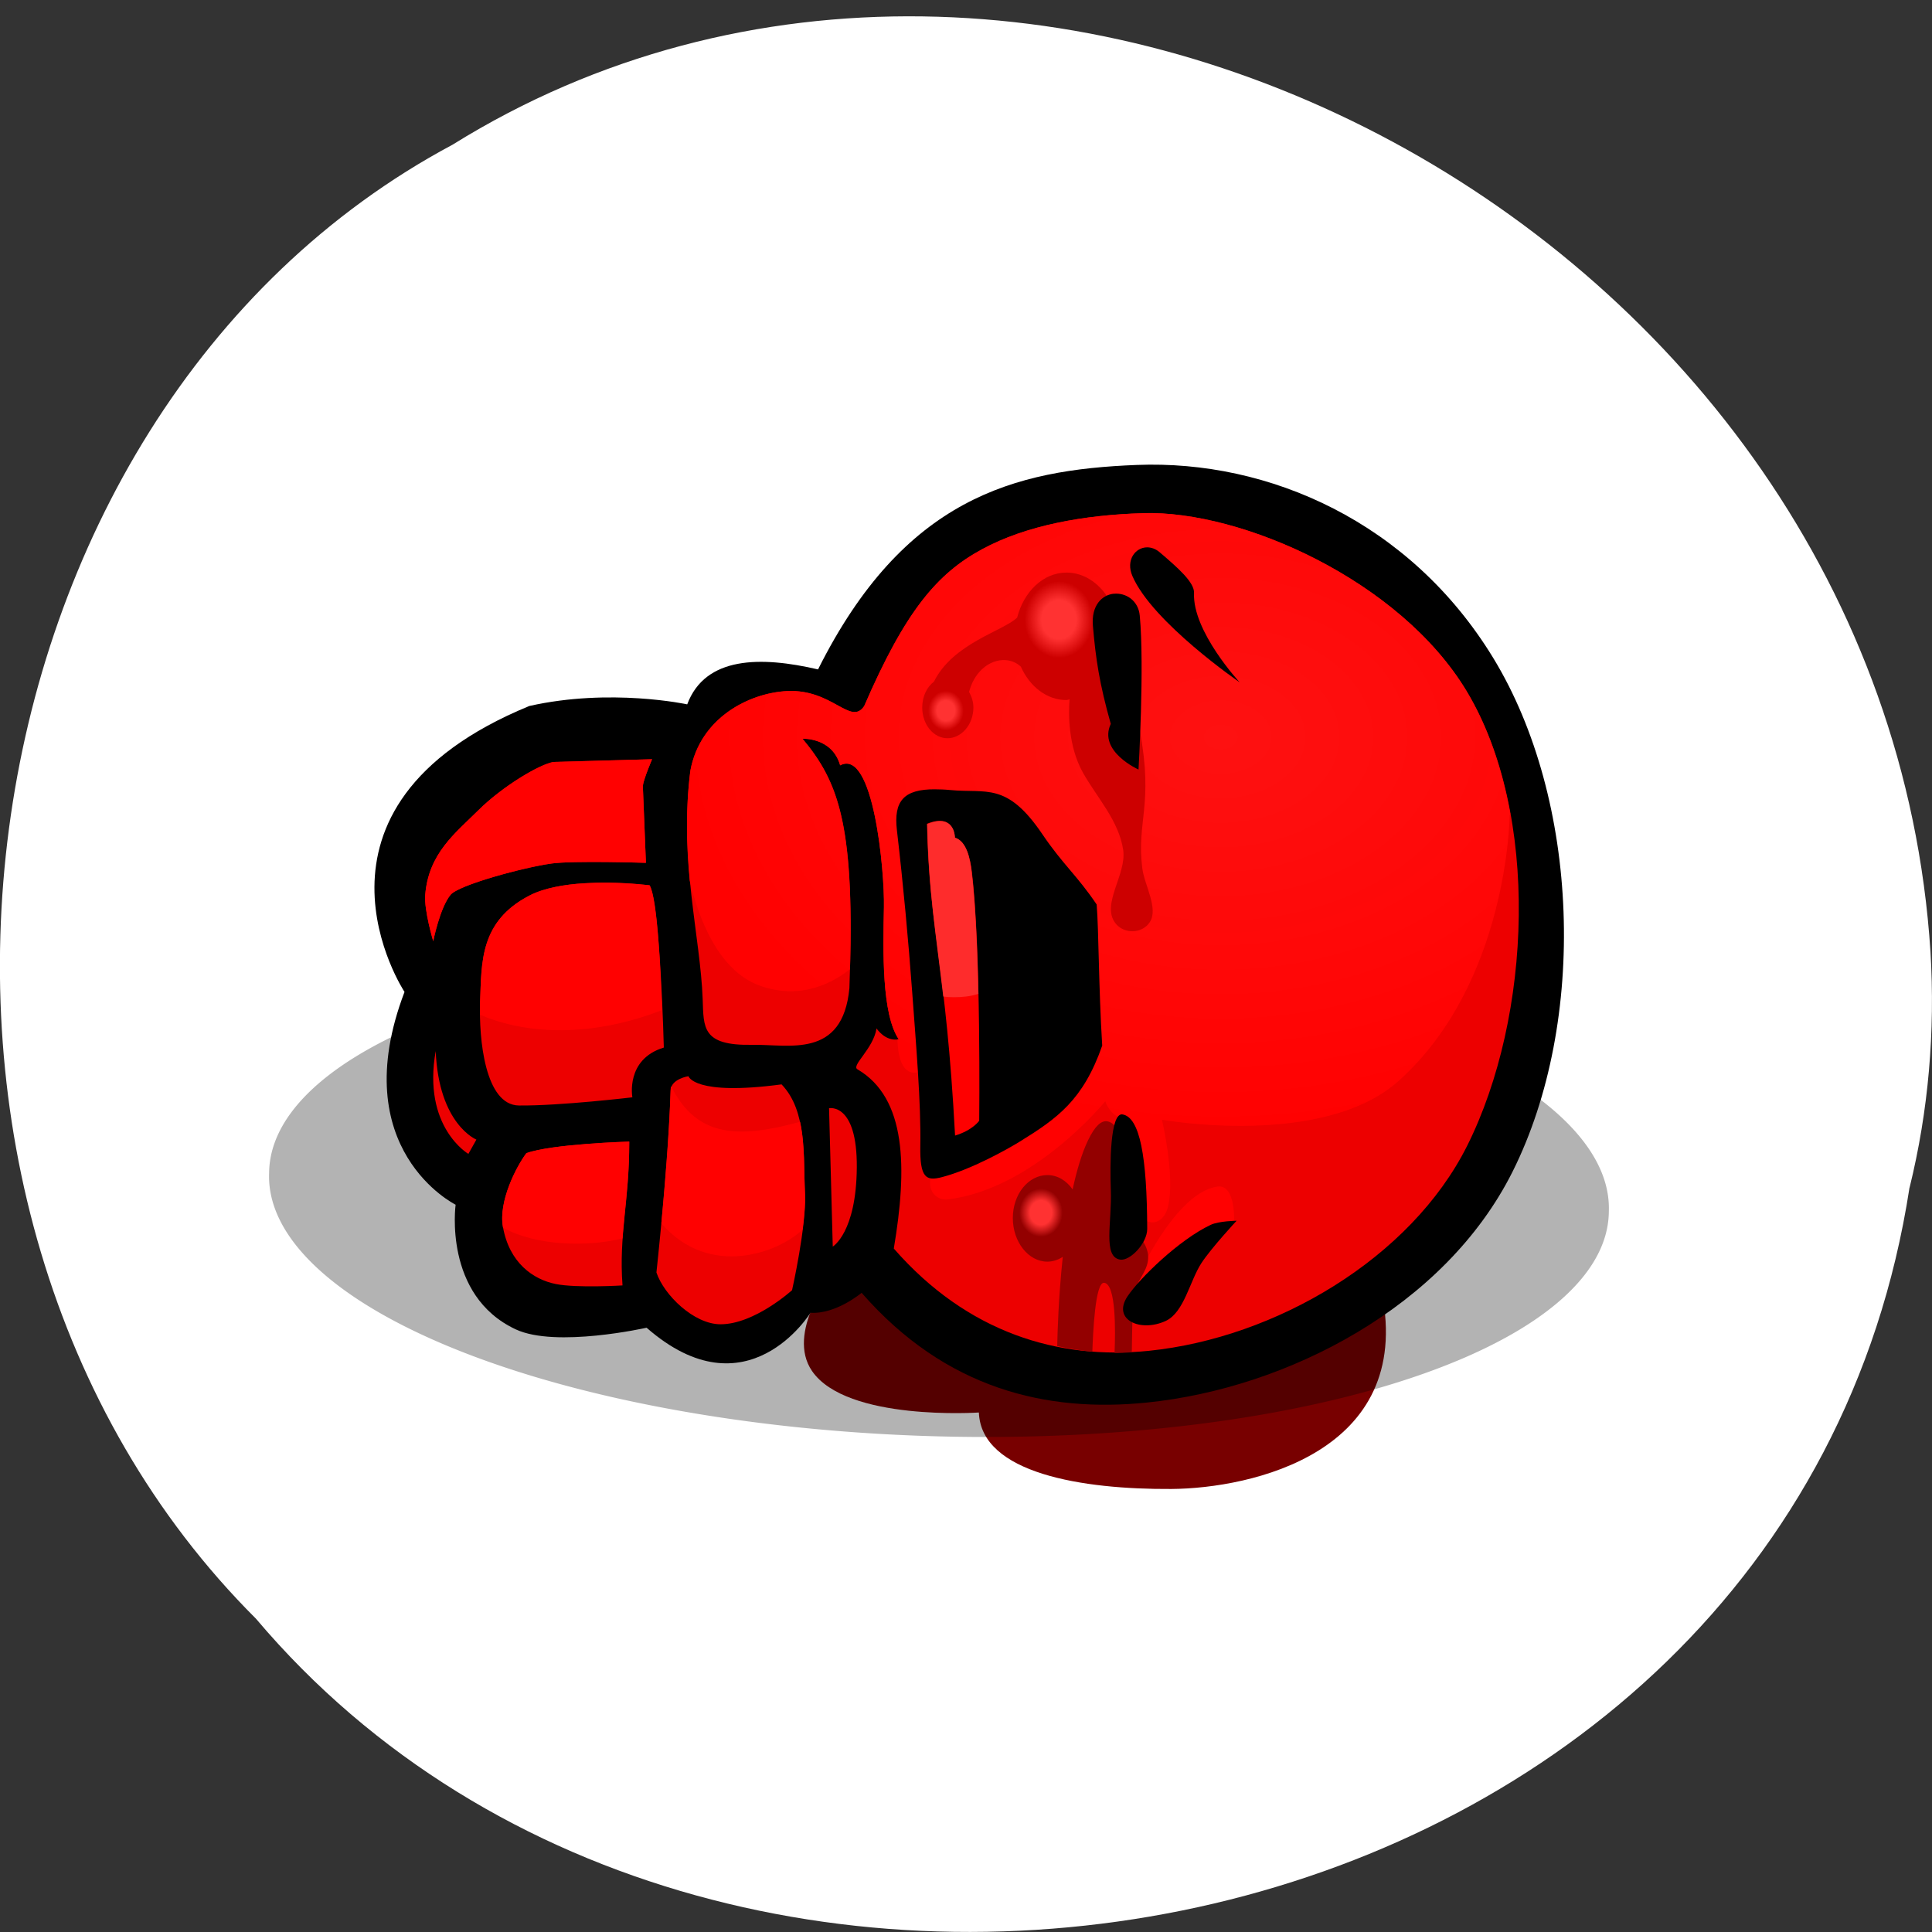 <svg xmlns="http://www.w3.org/2000/svg" xmlns:xlink="http://www.w3.org/1999/xlink" viewBox="0 0 256 256"><rect x="0" y="0" width="256" height="256" fill="#333333" stroke="none"/><defs><path d="m -205.03 37.516 a 0.767 0.863 0 1 1 -1.534 0 0.767 0.863 0 1 1 1.534 0 z" id="0"/><clipPath><rect y="6" x="6" rx="6" height="84" width="84" style="fill:#f00"/></clipPath><clipPath><rect y="46.03" x="-130.59" rx="6.637" height="92.92" width="92.92" style="fill:#f0f"/></clipPath><radialGradient xlink:href="#4" id="3" gradientUnits="userSpaceOnUse" gradientTransform="matrix(1 0 0 1.125 0 -4.689)" cx="-205.8" cy="37.516" r="0.767"/><radialGradient gradientTransform="matrix(1 0 0 0.653 0 15.985)" gradientUnits="userSpaceOnUse" id="2" r="27.503" cy="34.26" cx="-191.96"><stop style="stop-color:#fe1111"/><stop offset="1" style="stop-color:#ff0101"/></radialGradient><radialGradient xlink:href="#2" id="1" gradientUnits="userSpaceOnUse" gradientTransform="matrix(1 0 0 0.653 0 15.985)" cx="-191.96" cy="34.26" r="27.503"/><radialGradient gradientTransform="matrix(1 0 0 1.125 0 -4.689)" gradientUnits="userSpaceOnUse" id="4" r="0.767" cy="37.516" cx="-205.8"><stop style="stop-color:#ff3232"/><stop offset="0.5" style="stop-color:#ff3232"/><stop offset="1" style="stop-color:#ff3232;stop-opacity:0"/></radialGradient></defs><g transform="translate(0 -796.36)" style="color:#000"><path d="m 253.02 953.72 c -15.875 103.17 -156.87 130.77 -219.1 57.13 -54.798 -54.702 -41.16 -159.42 26.05 -195.32 77.21 -48.03 189.69 11.349 195.83 106.97 0.632 10.475 -0.26 21.06 -2.771 31.23 z" style="fill:#fff"/><g transform="matrix(2.614 0 0 2.89 349.86 783.18)"><path d="m -91.69 62.997 c 0 0 -2.317 2.665 -0.991 4.421 1.752 2.319 8.46 1.905 8.46 1.905 0.115 2.799 5.268 3.532 9.756 3.506 4.054 -0.024 12.281 -1.671 10.671 -8.994 z" style="fill:#780000"/><path transform="matrix(1 0.026 -0.032 1.258 1.985 -13.751)" d="m -52.36 59.796 a 33.956 8.841 0 1 1 -67.911 0 33.956 8.841 0 1 1 67.911 0 z" style="opacity:0.3"/><g transform="translate(120)"><path d="m -219.01 36.854 c 0 0 -3.887 -0.762 -8 0.076 -12.5 4.649 -6.326 13.11 -6.326 13.11 -3.049 7.241 2.591 9.756 2.591 9.756 0 0 -0.639 4.159 3.049 5.716 2.036 0.86 6.631 -0.076 6.631 -0.076 5.107 4.04 8.308 -0.686 8.308 -0.686 1.296 0.076 2.591 -0.915 2.591 -0.915 4.268 4.421 9.393 5.503 14.482 5.03 7.082 -0.658 15.08 -4.368 18.521 -10.594 3.799 -6.878 3.406 -17.04 -0.991 -23.552 -4.201 -6.222 -11.364 -9.08 -18.06 -8.841 -6.223 0.22 -11.814 1.524 -16.16 9.375 -2.896 -0.61 -5.716 -0.61 -6.631 1.601 z"/><path d="m -195.91,28.09 c -2.968,0.079 -5.902,0.549 -8.156,1.656 -2.254,1.107 -3.869,2.796 -5.969,7.188 -0.69,0.92 -1.604,-0.789 -3.906,-0.688 -1.902,0.084 -4.408,1.203 -4.906,3.656 -0.575,4.14 0.51,7.593 0.625,10.469 0.052,1.305 -0.04,2.137 2.5,2.094 1.855,-0.032 4.592,0.665 4.938,-2.594 0.307,-7.399 -0.496,-9.406 -2.375,-11.438 0,0 1.501,-0.073 1.906,1.219 1.692,-0.81 2.256,4.861 2.219,6.5 -0.047,2.037 -0.113,4.903 0.75,6.06 -0.69,0.115 -1.125,-0.5 -1.125,-0.5 -0.159,0.936 -1.296,1.702 -0.969,1.875 2.492,1.316 2.534,4.526 1.844,8.219 3.729,3.862 8.342,5.114 12.938,4.688 6.408,-0.595 13.265,-4.228 16.13,-9.406 3.27,-5.921 3.707,-15.229 -0.031,-20.844 -3.369,-5.06 -11.377,-8.29 -16.406,-8.156 z m -24.875,11.281 -5,0.125 c -0.728,0.115 -2.595,1.124 -3.813,2.219 -1.168,1.05 -2.519,1.973 -2.688,3.875 -0.063,0.713 0.406,2.125 0.406,2.125 0,0 0.33,-1.516 0.875,-2.125 0.405,-0.452 3.704,-1.262 5.125,-1.438 1.114,-0.138 4.781,-0.031 4.781,-0.031 l -0.156,-3.531 c 0.038,-0.307 0.469,-1.219 0.469,-1.219 z m -3.438,5.688 c -1.014,0.054 -2.05,0.219 -2.781,0.563 -2.518,1.181 -2.424,3.053 -2.5,4.875 -0.071,1.712 0.255,4.735 1.969,4.75 2.091,0.019 5.75,-0.375 5.75,-0.375 0,0 -0.361,-1.745 1.594,-2.281 0,0 -0.182,-6.594 -0.719,-7.438 0,0 -1.622,-0.184 -3.313,-0.094 z m -7.531,7.688 c -0.69,3.489 1.656,4.719 1.656,4.719 l 0.406,-0.656 c 0,0 -1.909,-0.689 -2.063,-4.063 z m 12.813,1.156 c 0,0 -0.887,0.12 -0.906,0.656 -0.123,3.415 -0.719,8.344 -0.719,8.344 0.383,1.035 1.899,2.375 3.25,2.375 1.724,0 3.625,-1.563 3.625,-1.563 0,0 0.735,-2.959 0.656,-4.406 -0.094,-1.734 0.116,-3.804 -1.188,-5.03 -4.447,0.537 -4.719,-0.375 -4.719,-0.375 z m 7.125,1.469 0.188,6.344 c 0,0 1.193,-0.636 1.219,-3.625 0.025,-2.989 -1.406,-2.719 -1.406,-2.719 z m -10.125,1.531 c 0,0 -3.923,0.102 -5.219,0.531 -0.515,0.623 -1.416,2.205 -1.188,3.375 0.321,1.646 1.525,2.417 2.688,2.625 1.069,0.191 3.375,0.063 3.375,0.063 -0.192,-2.339 0.344,-3.795 0.344,-6.594 z" style="fill:#ed0000"/><path d="m -195.91,28.09 c -2.968,0.079 -5.902,0.549 -8.156,1.656 -2.254,1.107 -3.869,2.796 -5.969,7.188 -0.69,0.92 -1.604,-0.789 -3.906,-0.688 -1.902,0.084 -4.408,1.203 -4.906,3.656 -0.251,1.805 -0.194,3.479 -0.031,5.03 0.423,1.644 1.411,4.112 3.531,4.813 2.143,0.708 3.808,-0.181 4.594,-0.75 0.202,-6.643 -0.609,-8.618 -2.406,-10.563 0,0 1.501,-0.073 1.906,1.219 1.692,-0.81 2.256,4.861 2.219,6.5 -0.047,2.037 -0.113,4.903 0.75,6.06 -0.022,0.004 -0.041,-0.002 -0.063,0 0.051,1.99 1.156,1.469 1.156,1.469 l 0.594,4.656 c -0.345,0.882 0.305,1.27 0.781,1.219 4.383,-0.469 8,-4.5 8,-4.5 0.345,0.843 1.125,0.844 1.125,0.844 l 0.844,4.563 c 0.422,0.307 1.031,0.123 1.219,-0.594 0.365,-1.393 -0.313,-3.969 -0.313,-3.969 0,0 8.163,1.329 12,-1.781 5.551,-4.5 5.625,-12.156 5.625,-12.156 l 0.031,-0.094 c -0.415,-2.071 -1.137,-4 -2.219,-5.625 -3.369,-5.06 -11.377,-8.29 -16.406,-8.156 z m -24.875,11.281 -5,0.125 c -0.728,0.115 -2.595,1.124 -3.813,2.219 -1.168,1.05 -2.519,1.973 -2.688,3.875 -0.063,0.713 0.406,2.125 0.406,2.125 0,0 0.33,-1.516 0.875,-2.125 0.405,-0.452 3.704,-1.262 5.125,-1.438 1.114,-0.138 4.781,-0.031 4.781,-0.031 l -0.156,-3.531 c 0.038,-0.307 0.469,-1.219 0.469,-1.219 z m -2.219,5.656 c -0.39,-0.005 -0.796,0.009 -1.219,0.031 -1.014,0.054 -2.05,0.219 -2.781,0.563 -2.518,1.181 -2.424,3.053 -2.5,4.875 -0.008,0.185 -0.003,0.384 0,0.594 3.769,1.423 7.646,0.35 9.219,-0.219 -0.077,-1.901 -0.224,-5.088 -0.625,-5.719 0,0 -0.924,-0.111 -2.094,-0.125 z m 3.188,9.344 c -0.026,0.055 -0.029,0.12 -0.031,0.188 -0.076,2.093 -0.284,4.347 -0.469,6.094 2.459,2.563 6,1.309 7.156,0.281 0.083,-0.595 0.149,-1.184 0.125,-1.625 -0.058,-1.073 0.006,-2.261 -0.25,-3.313 -3.02,0.744 -5.208,0.776 -6.531,-1.625 z m -2.125,2.531 c 0,0 -3.923,0.102 -5.219,0.531 -0.515,0.623 -1.416,2.205 -1.188,3.375 0.004,0.002 -0.004,0.029 0,0.031 1.639,0.854 4.324,0.903 6.06,0.5 0.103,-1.321 0.344,-2.586 0.344,-4.438 z m 29.813,2.063 c -2.368,0.299 -4.5,5.03 -4.5,5.03 l 5.344,-3.375 c 0,0 0.106,-1.776 -0.844,-1.656 z" style="fill:url(#1)"/><g><path d="m -199.78 30.813 c -1.183 0 -2.166 0.878 -2.5 2.063 -0.711 0.623 -3.244 1.167 -4.219 2.938 -0.363 0.248 -0.594 0.688 -0.594 1.188 0 0.773 0.568 1.406 1.281 1.406 0.713 0 1.313 -0.633 1.313 -1.406 0 -0.277 -0.091 -0.501 -0.219 -0.719 0.413 -1.404 1.851 -1.808 2.625 -1.156 0.447 0.907 1.311 1.531 2.313 1.531 0.054 0 0.103 -0.028 0.156 -0.031 -0.056 0.656 -0.08 2.145 0.688 3.375 0.718 1.15 1.813 2.193 2.031 3.531 0.181 1.112 -1.122 2.473 -0.406 3.344 0.426 0.518 1.354 0.51 1.75 -0.031 0.461 -0.629 -0.267 -1.697 -0.375 -2.469 -0.303 -2.164 0.582 -2.887 -0.125 -6.313 l -1.531 -2.688 c 0.284 -0.464 0.469 -1.022 0.469 -1.625 0 -1.607 -1.2 -2.938 -2.656 -2.938 z" style="fill:#cd0000"/><path d="m -197.75 55.969 c -0.269 -0.016 -0.578 0.196 -0.938 0.875 -0.32 0.603 -0.576 1.396 -0.781 2.25 -0.319 -0.407 -0.765 -0.656 -1.281 -0.656 -0.961 0 -1.75 0.873 -1.75 1.969 0 1.096 0.789 2 1.75 2 0.28 0 0.547 -0.084 0.781 -0.219 -0.222 1.937 -0.263 3.405 -0.281 4.094 0.592 0.108 1.182 0.208 1.781 0.25 0.032 -0.827 0.141 -3.191 0.594 -3.156 0.613 0.048 0.578 2.233 0.531 3.219 0.291 0.001 0.583 -0.018 0.875 -0.031 0.005 -0.392 0.026 -1.651 0.063 -2.469 0.046 -1.035 1.617 -1.593 0.125 -3.063 -1.035 -1.019 -0.192 -3.879 -0.625 -4.313 -0.068 -0.068 -0.395 -0.724 -0.844 -0.75 z" style="fill:#930000"/></g><path d="m -195.69 29.656 c -0.606 0.001 -1.093 0.59 -0.75 1.313 1.01 2.125 5.438 4.875 5.438 4.875 0 0 -2.401 -2.339 -2.313 -4.094 0.025 -0.486 -0.804 -1.146 -1.75 -1.875 -0.197 -0.152 -0.423 -0.219 -0.625 -0.219 z m -1.688 2.125 c -0.598 0.055 -1.15 0.532 -1.063 1.469 0.141 1.51 0.331 2.66 0.906 4.5 -0.652 1.265 1.406 2.094 1.406 2.094 0 0 0.306 -4.724 0.063 -7.06 -0.072 -0.697 -0.714 -1.055 -1.313 -1 z m -9.06 8.969 c -1.598 -0.01 -2.109 0.544 -1.938 1.875 0.32 2.485 0.578 5 0.781 7.5 0.189 2.322 0.445 5.05 0.406 6.969 -0.03 1.485 0.295 1.625 1.094 1.438 1.479 -0.347 3.308 -1.273 3.938 -1.625 1.905 -1.064 3.219 -1.901 4.188 -4.406 -0.183 -2.658 -0.174 -5.279 -0.281 -6.469 -0.992 -1.333 -1.704 -1.822 -2.75 -3.219 -1.809 -2.417 -2.826 -1.868 -4.688 -2.031 -0.274 -0.024 -0.522 -0.03 -0.75 -0.031 z m 9.5 14.906 c -0.638 -0.095 -0.641 2.324 -0.594 3.469 0.061 1.484 -0.417 3.058 0.469 3.188 0.507 0.074 1.377 -0.756 1.375 -1.406 -0.01 -3.305 -0.372 -5.119 -1.25 -5.25 z m 5.781 4.875 c 0 0 -0.898 0.011 -1.313 0.188 -1.603 0.683 -3.616 2.46 -4.219 3.281 -0.788 1.073 0.655 1.66 1.938 1.125 0.936 -0.391 1.218 -1.834 1.813 -2.656 0.494 -0.683 1.781 -1.938 1.781 -1.938 z"/><path d="m -206.85 42.33 c 1.414 -0.517 1.408 0.636 1.408 0.636 0.598 0.163 0.784 0.964 0.863 1.551 0.474 3.51 0.375 11.429 0.375 11.429 0 0 -0.326 0.435 -1.224 0.68 -0.462 -7.858 -1.314 -9.483 -1.423 -14.295 z" style="fill:#fe0000"/><g><path d="m -206.37 42.22 c -0.135 0.018 -0.292 0.06 -0.469 0.125 0.07 3.08 0.431 4.968 0.813 7.906 0.179 0.023 0.347 0.031 0.531 0.031 0.431 0 0.851 -0.035 1.25 -0.156 -0.049 -2.049 -0.152 -4.172 -0.344 -5.594 -0.079 -0.586 -0.246 -1.399 -0.844 -1.563 0 0 0.008 -0.875 -0.938 -0.75 z" style="fill:#fe2c2c"/><g style="fill:url(#3)"><use xlink:href="#0" transform="matrix(1.176 0 0 1.056 36.13 -2.473)" width="1" height="1" style="opacity:0.8"/><use xlink:href="#0" transform="matrix(2.269 0 0 2.038 266.8 -43.487)" width="1" height="1" style="opacity:0.8"/><use xlink:href="#0" transform="matrix(1.432 0 0 1.286 93.63 11.915)" width="1" height="1" style="opacity:0.8"/></g></g></g></g></g></svg>